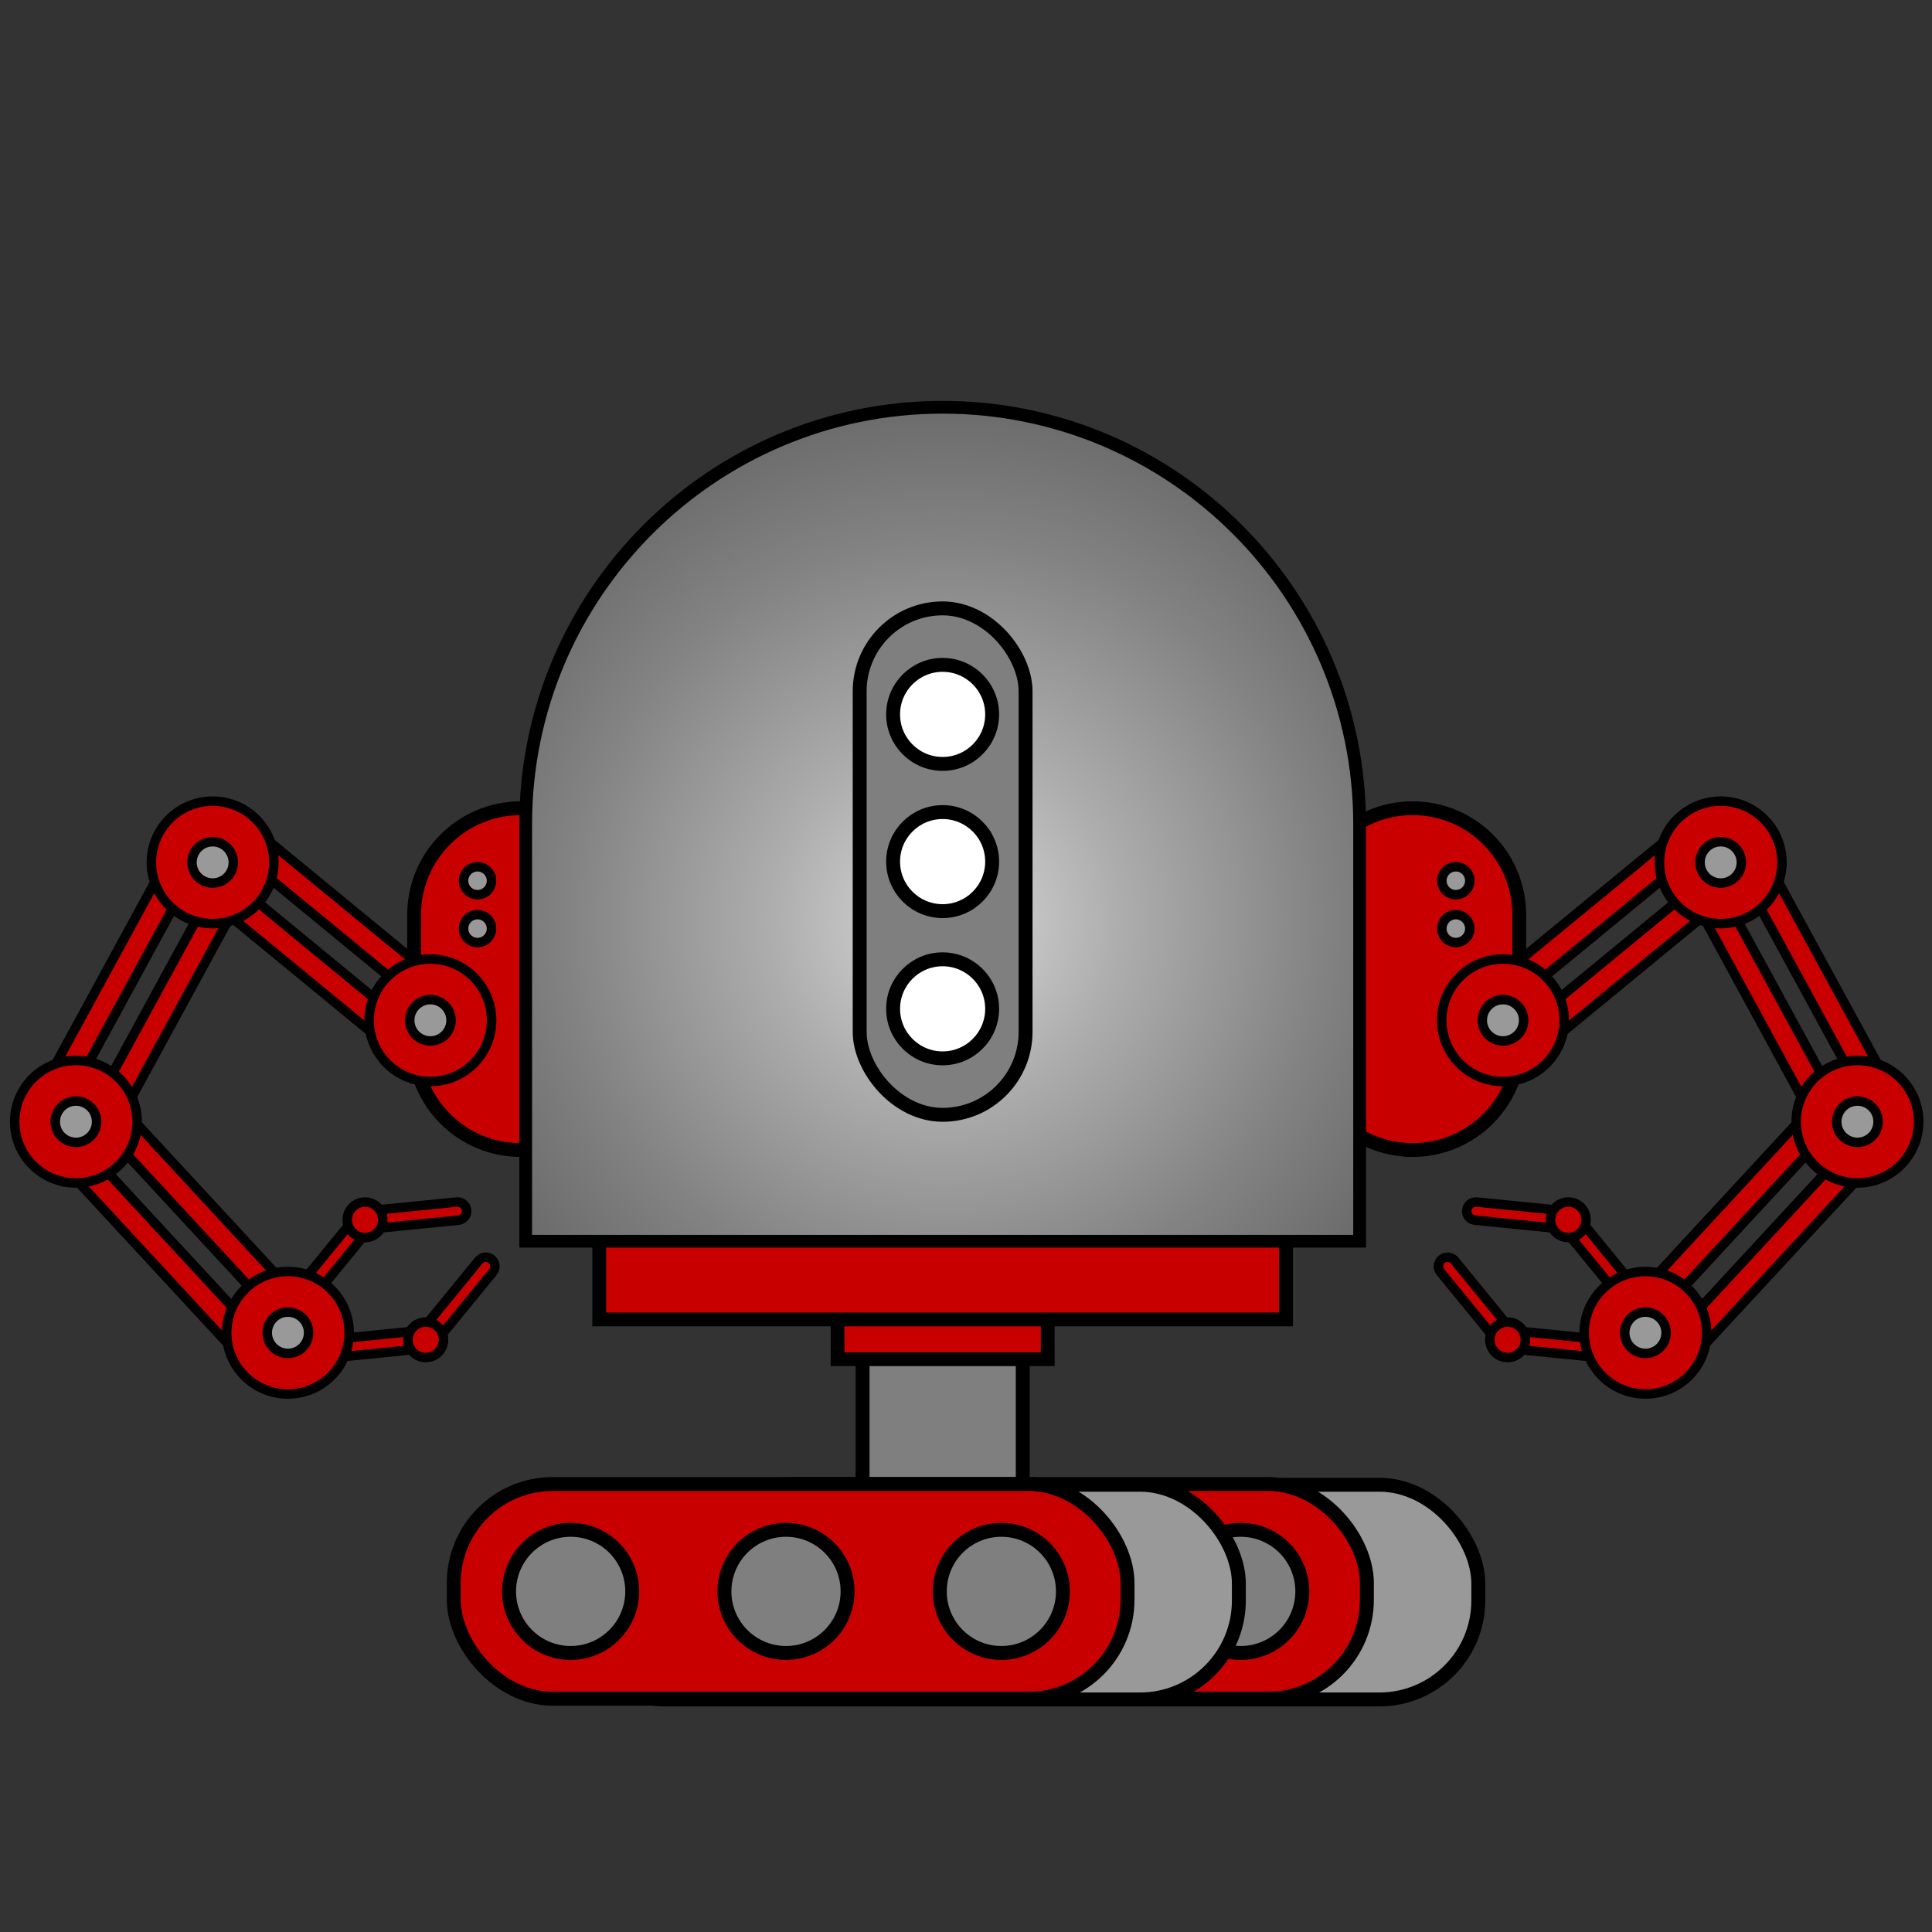 <?xml version="1.0" encoding="UTF-8"?><svg id="Robos" xmlns="http://www.w3.org/2000/svg" xmlns:xlink="http://www.w3.org/1999/xlink" viewBox="0 0 300 300"><rect x="0" y="0" width="300" height="300" fill="#333333" stroke="none"/><defs><style>.cls-1,.cls-2,.cls-3,.cls-4,.cls-5,.cls-6,.cls-7,.cls-8{stroke:#000;stroke-miterlimit:10;}.cls-1,.cls-4,.cls-7,.cls-8{stroke-width:2.16px;}.cls-1,.cls-5{fill:#999;}.cls-2{fill:url(#radial-gradient);stroke-width:1.98px;}.cls-2,.cls-3,.cls-5,.cls-6{stroke-linecap:round;}.cls-3,.cls-5{stroke-width:1.47px;}.cls-3,.cls-6,.cls-7{fill:#c90000;}.cls-4{fill:#fff;}.cls-6{stroke-width:2.14px;}.cls-8{fill:#7f7f7f;}</style><symbol id="Robot_arm_3" viewBox="0 0 96.95 93.53"><g><path class="cls-6" d="M79.32,54.91h0c9.15,0,16.56-7.41,16.56-16.56V18.4c0-9.15-7.41-16.56-16.56-16.56h0c-9.15,0-16.56,7.41-16.56,16.56v19.96c0,9.15,7.41,16.56,16.56,16.56Z"/><circle class="cls-5" cx="72.61" cy="13.1" r="2.17"/><circle class="cls-5" cx="72.61" cy="20.53" r="2.17"/><g><polygon class="cls-3" points="35.33 8.62 66.68 34.41 69.46 31.02 38.11 5.24 35.33 8.62"/><polygon class="cls-3" points="29.97 15.14 61.32 40.92 64.1 37.54 32.76 11.75 29.97 15.14"/></g><g><circle class="cls-3" cx="65.29" cy="34.77" r="9.51"/><circle class="cls-5" cx="65.29" cy="34.77" r="3.21"/></g><g><polygon class="cls-3" points="8.5 48.19 27.92 12.55 24.07 10.46 4.65 46.1 8.5 48.19"/><polygon class="cls-3" points="15.91 52.23 35.32 16.59 31.48 14.49 12.06 50.13 15.91 52.23"/></g><g><circle class="cls-3" cx="31.48" cy="10.25" r="9.51"/><circle class="cls-5" cx="31.48" cy="10.25" r="3.21"/></g><g><polygon class="cls-3" points="37.06 82.03 9.5 52.23 6.29 55.21 33.85 85 37.06 82.03"/><polygon class="cls-3" points="43.25 76.3 15.69 46.5 12.48 49.48 40.04 79.27 43.25 76.3"/></g><g><circle class="cls-3" cx="10.25" cy="50.52" r="9.51"/><circle class="cls-5" cx="10.25" cy="50.52" r="3.21"/></g><g><g><path class="cls-3" d="M65.84,84.17h0c-.08-.78-.77-1.34-1.55-1.27l-14.23,1.42c-.78,.08-1.34,.77-1.27,1.55h0c.08,.78,.77,1.34,1.55,1.27l14.23-1.42c.78-.08,1.34-.77,1.27-1.55Z"/><path class="cls-3" d="M63.95,85.13h0c.6,.49,1.49,.41,1.99-.2l9.05-11.06c.49-.6,.41-1.49-.2-1.99h0c-.6-.49-1.49-.41-1.99,.2l-9.05,11.06c-.49,.6-.41,1.49,.2,1.99Z"/><circle class="cls-3" cx="64.57" cy="84.38" r="2.76"/></g><g><path class="cls-3" d="M53.87,65.96h0c.08,.78,.77,1.34,1.55,1.27l14.23-1.42c.78-.08,1.34-.77,1.27-1.55h0c-.08-.78-.77-1.34-1.55-1.27l-14.23,1.42c-.78,.08-1.34,.77-1.27,1.55Z"/><path class="cls-3" d="M55.76,65h0c-.6-.49-1.49-.41-1.99,.2l-9.05,11.06c-.49,.6-.41,1.49,.2,1.99h0c.6,.49,1.49,.41,1.99-.2l9.05-11.06c.49-.6,.41-1.49-.2-1.99Z"/><circle class="cls-3" cx="55.14" cy="65.75" r="2.76"/></g></g><g><circle class="cls-3" cx="43.17" cy="83.29" r="9.51"/><circle class="cls-5" cx="43.17" cy="83.29" r="3.21"/></g></g></symbol><radialGradient id="radial-gradient" cx="66.1" cy="80.75" fx="66.1" fy="80.75" r="97.49" gradientTransform="matrix(1, 0, 0, 1, 0, 0)" gradientUnits="userSpaceOnUse"><stop offset="0" stop-color="#d9d9d9"/><stop offset=".28" stop-color="#aeadad"/><stop offset=".6" stop-color="#838383"/><stop offset=".85" stop-color="#696868"/><stop offset="1" stop-color="#605f5f"/></radialGradient><symbol id="Robot_base_1_2" viewBox="0 0 131.47 181.33"><g><rect class="cls-8" x="53.3" y="141.51" width="24.87" height="38.74"/><polyline class="cls-6" points="82.05 143.39 82.05 148.81 49.42 148.81 49.42 143.39"/><polyline class="cls-6" points="119.05 130.48 119.05 142.63 12.41 142.63 12.41 130.48"/><path class="cls-2" d="M65.73,.99h0c35.73,0,64.75,29.01,64.75,64.75v64.75H.99V65.73C.99,30,30,.99,65.73,.99Z"/><rect class="cls-8" x="52.85" y="32.22" width="25.76" height="78.64" rx="12.88" ry="12.88"/><g><circle class="cls-4" cx="65.73" cy="48.68" r="7.69"/><circle class="cls-4" cx="65.73" cy="71.54" r="7.69"/><circle class="cls-4" cx="65.73" cy="94.4" r="7.69"/></g></g></symbol><symbol id="Robot_wheels_1" viewBox="0 0 161.25 35.61"><g><rect class="cls-1" x="55.55" y="1.19" width="104.62" height="33.34" rx="15.36" ry="15.36"/><rect class="cls-7" x="38.25" y="1.08" width="104.62" height="33.34" rx="15.36" ry="15.36"/><circle class="cls-4" cx="56.41" cy="17.75" r="9.56"/><circle class="cls-4" cx="89.84" cy="17.75" r="9.56"/><circle class="cls-8" cx="123.28" cy="17.75" r="9.56"/><rect class="cls-1" x="18.37" y="1.19" width="104.62" height="33.34" rx="15.36" ry="15.36"/><rect class="cls-7" x="1.08" y="1.08" width="104.62" height="33.34" rx="15.36" ry="15.36"/><circle class="cls-8" cx="19.23" cy="17.75" r="9.56"/><circle class="cls-8" cx="52.67" cy="17.75" r="9.56"/><circle class="cls-8" cx="86.11" cy="17.75" r="9.56"/></g></symbol></defs><use width="96.95" height="93.53" transform="translate(1.54 123.66)" xlink:href="#Robot_arm_3"/><use width="96.95" height="93.53" transform="translate(298.67 123.66) rotate(-180) scale(1 -1)" xlink:href="#Robot_arm_3"/><use width="131.47" height="181.33" transform="translate(80.64 62.25)" xlink:href="#Robot_base_1_2"/><use width="161.25" height="35.61" transform="translate(69.38 229.36)" xlink:href="#Robot_wheels_1"/></svg>